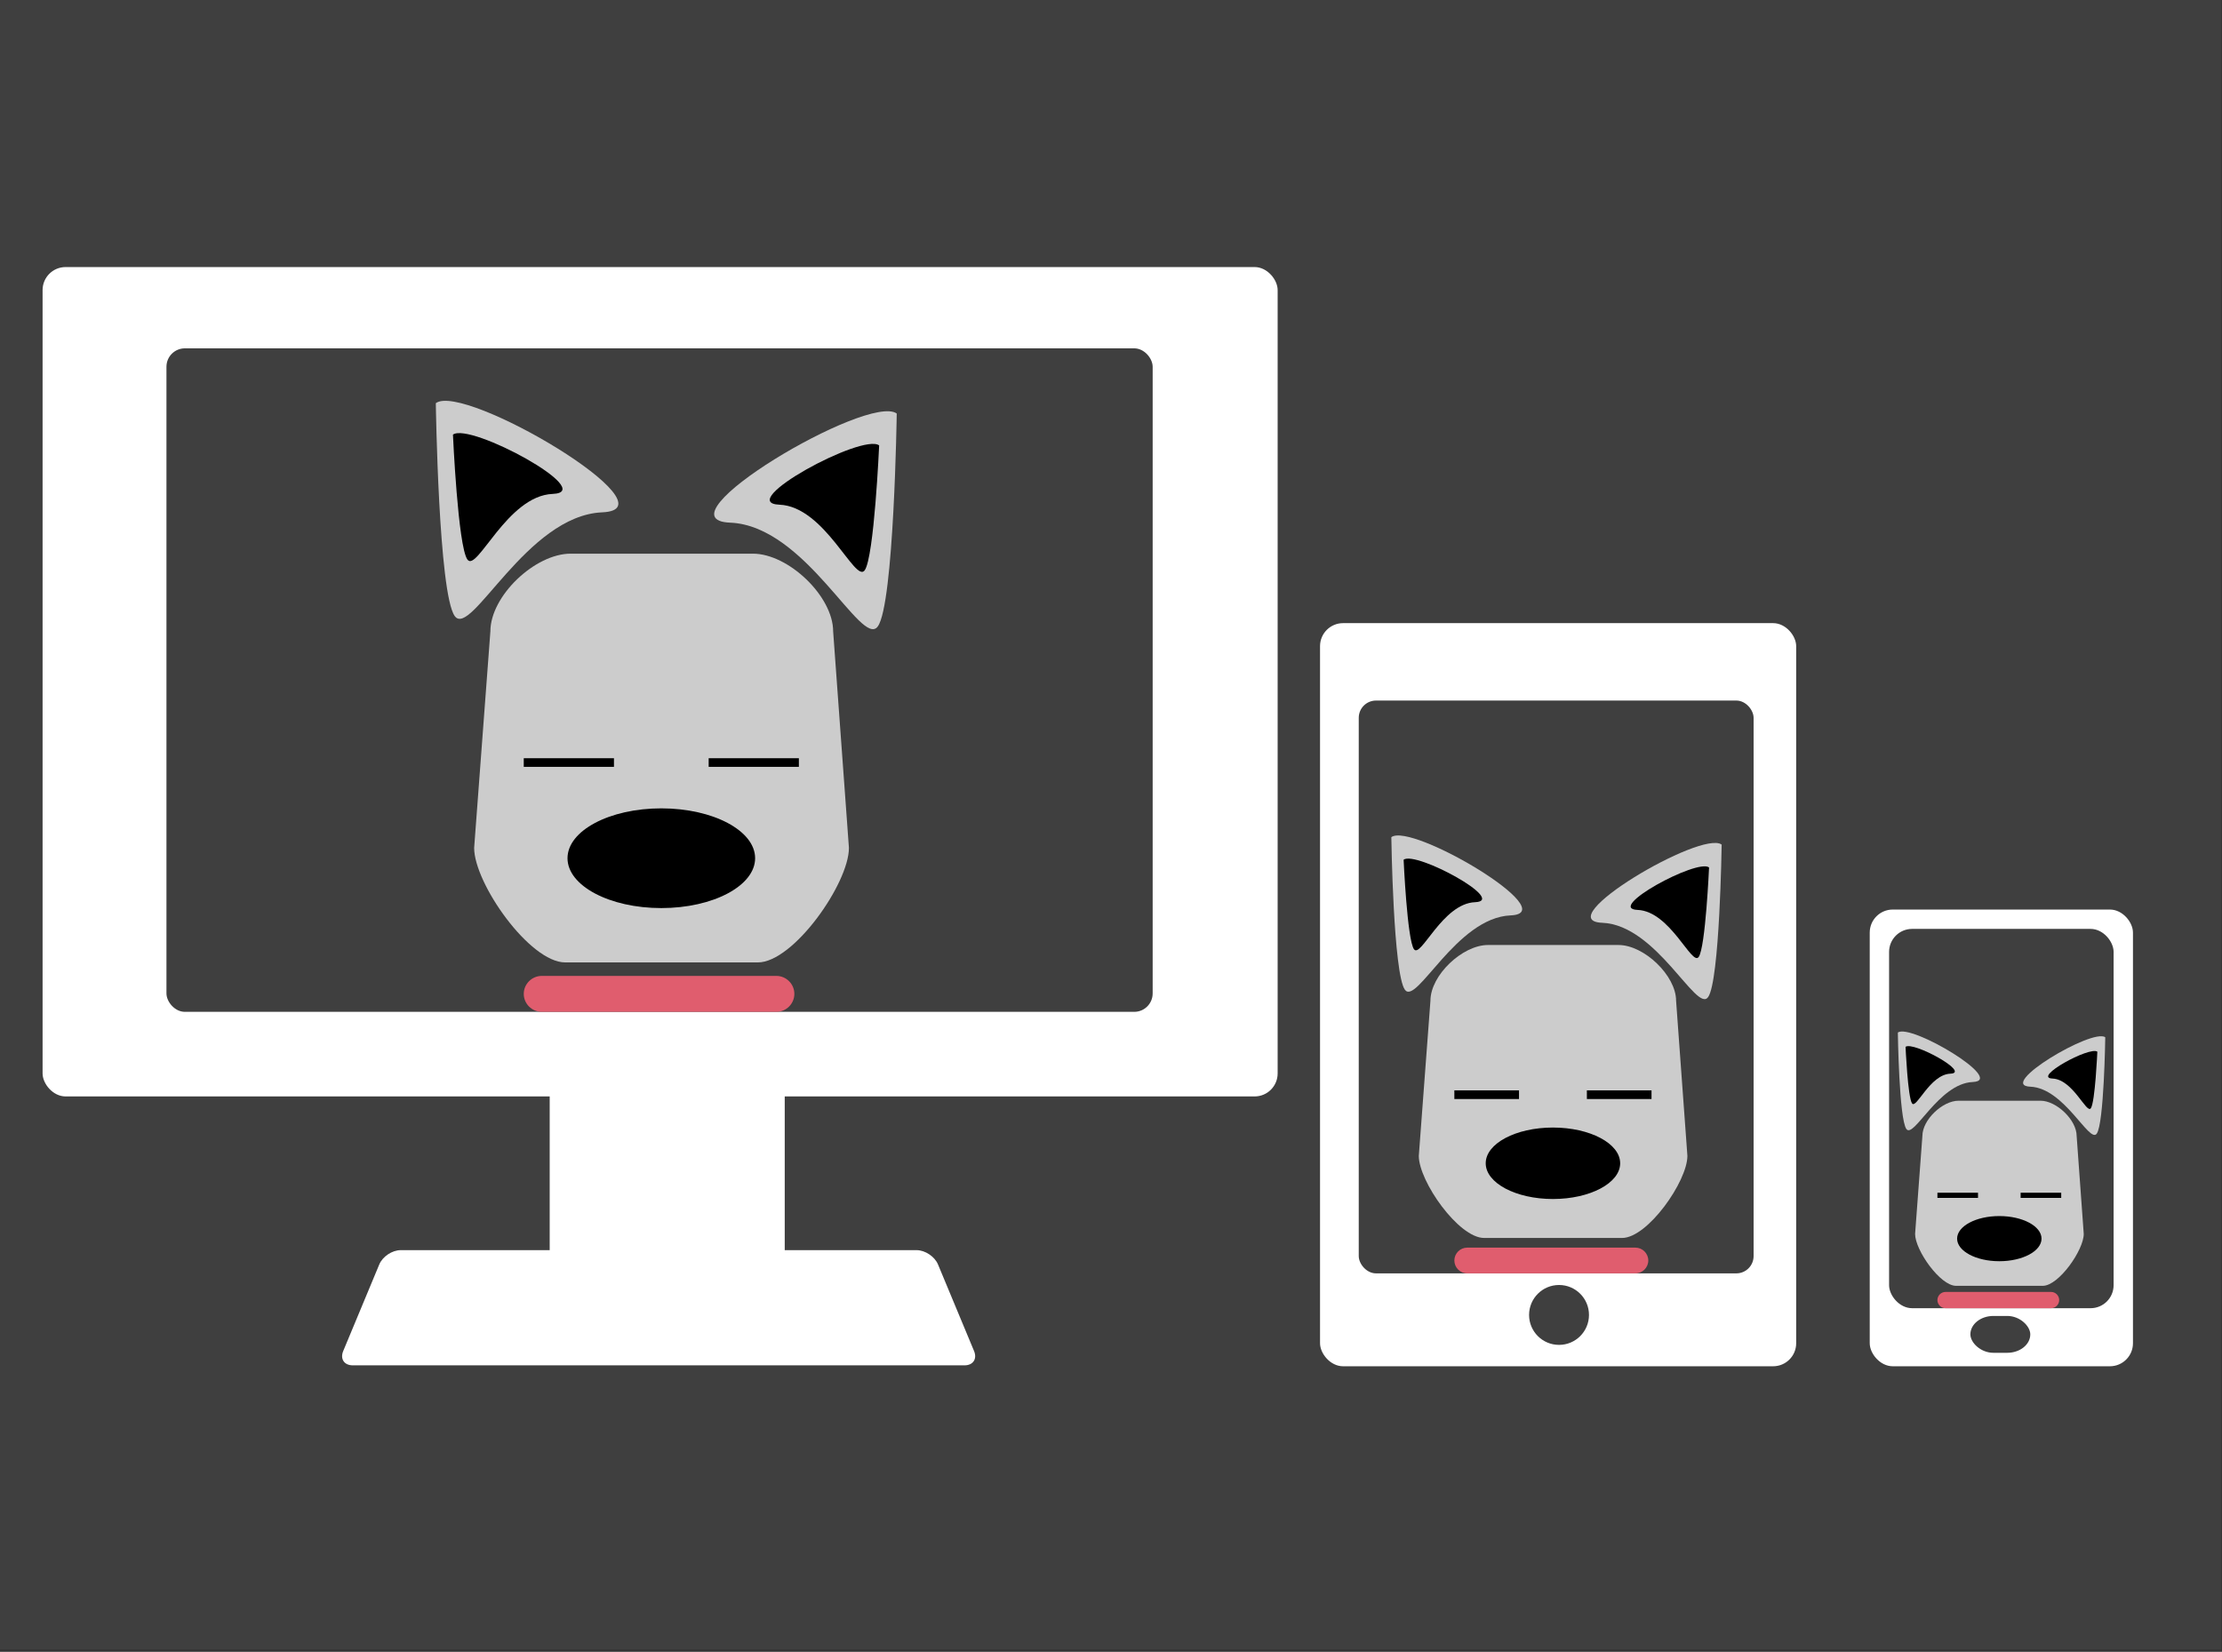 <?xml version="1.0" encoding="UTF-8" standalone="no"?>
<svg width="772px" height="574px" viewBox="0 0 772 574" version="1.1" xmlns="http://www.w3.org/2000/svg" xmlns:xlink="http://www.w3.org/1999/xlink" xmlns:sketch="http://www.bohemiancoding.com/sketch/ns">
    <rect x="0" y="0" width="772" height="574" fill="#333333" stroke="none"/>
    <!-- Generator: Sketch 3.4.3 (16044) - http://www.bohemiancoding.com/sketch -->
    <title>web-design</title>
    <desc>Created with Sketch.</desc>
    <defs></defs>
    <g id="Page-1" stroke="none" stroke-width="1" fill="none" fill-rule="evenodd" sketch:type="MSPage">
        <g id="web-design" sketch:type="MSLayerGroup">
            <g id="Group" sketch:type="MSShapeGroup">
                <g id="Page-1">
                    <g id="Group">
                        <rect id="Rectangle-12" fill="#3F3F3F" x="0" y="0" width="771.744" height="573.204"></rect>
                        <rect id="Rectangle-2" fill="#FFFFFF" x="14.794" y="92.801" width="429.103" height="288.203" rx="8"></rect>
                        <rect id="Rectangle-2" fill="#3F3F3F" x="57.833" y="121.045" width="342.642" height="230.563" rx="6.4"></rect>
                        <path d="M131.774,439.387 C132.916,436.643 136.244,434.418 139.222,434.418 L318.446,434.418 C321.417,434.418 324.751,436.642 325.894,439.387 L338.422,469.478 C339.565,472.222 338.078,474.446 335.109,474.446 L122.559,474.446 C119.586,474.446 118.103,472.223 119.245,469.478 L131.774,439.387 L131.774,439.387 Z" id="Rectangle-2" fill="#FFFFFF"></path>
                        <rect id="Rectangle-5" fill="#FFFFFF" x="190.983" y="378.123" width="81.658" height="85.564"></rect>
                        <g id="dog-head" transform="translate(150.634, 139.106)">
                            <g id="Slice-1">
                                <g id="Page-1">
                                    <g id="Group">
                                        <path d="M144.314,155.528 C144.314,167.859 125.041,195.332 112.662,195.332 L45.754,195.332 C33.376,195.332 14.102,167.859 14.102,155.528 L19.743,80.291 C19.743,67.96 35.256,53.287 47.635,53.287 L110.939,53.287 C123.317,53.287 138.83,68.116 138.83,80.291 L144.314,155.528 L144.314,155.528 L144.314,155.528 L144.314,155.528 Z" id="Shape" fill="#CCCCCC"></path>
                                        <path d="M160.924,4.587 C160.924,4.587 159.982,70.77 154.343,78.574 C148.703,86.379 129.428,43.61 103.104,42.517 C76.78,41.58 151.052,-2.594 160.924,4.587 L160.924,4.587 L160.924,4.587 L160.924,4.587 Z" id="Shape" fill="#CCCCCC"></path>
                                        <path d="M154.813,15.669 C154.813,15.669 153.089,54.38 149.798,59.063 C146.508,63.746 136.009,36.898 120.185,36.273 C104.357,35.649 149.015,11.299 154.813,15.669 L154.813,15.669 L154.813,15.669 L154.813,15.669 Z" id="Shape" fill="#000000"></path>
                                        <ellipse id="Oval" fill="#000000" cx="79.13" cy="159.118" rx="32.592" ry="17.326"></ellipse>
                                        <path d="M95.583,125.87 L126.921,125.87" id="Shape" stroke="#000000" stroke-width="3"></path>
                                        <path d="M31.339,125.87 L62.677,125.87" id="Shape" stroke="#000000" stroke-width="3"></path>
                                        <path d="M0.783,0.996 C0.783,0.996 1.724,67.18 7.365,74.984 C13.006,82.789 32.279,40.02 58.603,38.927 C84.928,37.834 10.498,-6.34 0.783,0.996 L0.783,0.996 L0.783,0.996 L0.783,0.996 Z" id="Shape" fill="#CCCCCC"></path>
                                        <path d="M6.738,11.923 C6.738,11.923 8.461,50.634 11.752,55.317 C15.043,59.999 25.541,33.151 41.367,32.527 C57.35,31.903 12.692,7.552 6.738,11.923 L6.738,11.923 L6.738,11.923 L6.738,11.923 Z" id="Shape" fill="#000000"></path>
                                        <path d="M125.354,206.258 C125.354,209.692 122.534,212.502 119.087,212.502 L37.606,212.502 C34.159,212.502 31.339,209.692 31.339,206.258 L31.339,206.258 C31.339,202.824 34.159,200.014 37.606,200.014 L119.087,200.014 C122.534,200.014 125.354,202.824 125.354,206.258 L125.354,206.258 L125.354,206.258 L125.354,206.258 L125.354,206.258 Z" id="Shape" fill="#E05D6E"></path>
                                    </g>
                                </g>
                            </g>
                        </g>
                        <rect id="Rectangle-18" fill="#FFFFFF" x="649.61" y="316.063" width="91.456" height="158.704" rx="8"></rect>
                        <rect id="Rectangle-18" fill="#3F3F3F" x="656.334" y="322.787" width="78.007" height="131.805" rx="8"></rect>
                        <rect id="Rectangle-10" fill="#3F3F3F" x="684.578" y="457.282" width="20.815" height="12.809" rx="8"></rect>
                        <g id="dog-head" transform="translate(659.024, 357.756)">
                            <g id="Slice-1">
                                <g id="Page-1">
                                    <g id="Group">
                                        <path d="M64.941,71.037 C64.941,76.621 56.268,89.061 50.698,89.061 L20.589,89.061 C15.019,89.061 6.346,76.621 6.346,71.037 L8.884,36.967 C8.884,31.383 15.865,24.739 21.436,24.739 L49.922,24.739 C55.493,24.739 62.473,31.454 62.473,36.967 L64.941,71.037 L64.941,71.037 L64.941,71.037 L64.941,71.037 Z" id="Shape" fill="#CCCCCC"></path>
                                        <path d="M72.416,2.686 C72.416,2.686 71.992,32.656 69.454,36.19 C66.916,39.724 58.243,20.357 46.397,19.862 C34.551,19.438 67.973,-0.565 72.416,2.686 L72.416,2.686 L72.416,2.686 L72.416,2.686 Z" id="Shape" fill="#CCCCCC"></path>
                                        <path d="M69.666,7.704 C69.666,7.704 68.89,25.234 67.409,27.354 C65.929,29.475 61.204,17.317 54.083,17.035 C46.961,16.752 67.057,5.725 69.666,7.704 L69.666,7.704 L69.666,7.704 L69.666,7.704 Z" id="Shape" fill="#000000"></path>
                                        <ellipse id="Oval" fill="#000000" cx="35.608" cy="72.663" rx="14.666" ry="7.846"></ellipse>
                                        <path d="M43.012,57.607 L57.115,57.607" id="Shape" stroke="#000000" stroke-width="1.8"></path>
                                        <path d="M14.102,57.607 L28.205,57.607" id="Shape" stroke="#000000" stroke-width="1.8"></path>
                                        <path d="M0.353,1.06 C0.353,1.06 0.776,31.03 3.314,34.564 C5.852,38.098 14.525,18.731 26.371,18.236 C38.217,17.742 4.724,-2.262 0.353,1.06 L0.353,1.06 L0.353,1.06 L0.353,1.06 Z" id="Shape" fill="#CCCCCC"></path>
                                        <path d="M3.032,6.008 C3.032,6.008 3.808,23.538 5.288,25.658 C6.769,27.779 11.493,15.621 18.615,15.338 C25.807,15.056 5.711,4.029 3.032,6.008 L3.032,6.008 L3.032,6.008 L3.032,6.008 Z" id="Shape" fill="#000000"></path>
                                        <path d="M56.409,94.009 C56.409,95.564 55.14,96.836 53.589,96.836 L16.923,96.836 C15.372,96.836 14.102,95.564 14.102,94.009 L14.102,94.009 C14.102,92.454 15.372,91.182 16.923,91.182 L53.589,91.182 C55.14,91.182 56.409,92.454 56.409,94.009 L56.409,94.009 L56.409,94.009 L56.409,94.009 L56.409,94.009 Z" id="Shape" fill="#E05D6E"></path>
                                    </g>
                                </g>
                            </g>
                        </g>
                        <rect id="Rectangle-19" fill="#FFFFFF" x="458.627" y="216.537" width="165.429" height="258.23" rx="8"></rect>
                        <rect id="Rectangle-19" fill="#3F3F3F" x="472.077" y="243.436" width="137.185" height="199.052" rx="6"></rect>
                        <ellipse id="Oval-13" fill="#3F3F3F" cx="541.662" cy="456.93" rx="10.407" ry="10.407"></ellipse>
                        <g id="dog-head" transform="translate(482.836, 289.231)">
                            <g id="Slice-1">
                                <g id="Page-1">
                                    <g id="Group">
                                        <path d="M103.425,112.426 C103.425,121.263 89.613,140.952 80.741,140.952 L32.791,140.952 C23.919,140.952 10.107,121.263 10.107,112.426 L14.149,58.506 C14.149,49.669 25.267,39.153 34.138,39.153 L79.506,39.153 C88.377,39.153 99.495,49.78 99.495,58.506 L103.425,112.426 L103.425,112.426 L103.425,112.426 L103.425,112.426 Z" id="Shape" fill="#CCCCCC"></path>
                                        <path d="M115.329,4.251 C115.329,4.251 114.654,51.682 110.612,57.276 C106.571,62.869 92.757,32.217 73.891,31.434 C55.025,30.763 108.254,-0.895 115.329,4.251 L115.329,4.251 L115.329,4.251 L115.329,4.251 Z" id="Shape" fill="#CCCCCC"></path>
                                        <path d="M110.949,12.193 C110.949,12.193 109.714,39.936 107.356,43.292 C104.997,46.648 97.473,27.407 86.133,26.96 C74.79,26.512 106.794,9.061 110.949,12.193 L110.949,12.193 L110.949,12.193 L110.949,12.193 Z" id="Shape" fill="#000000"></path>
                                        <ellipse id="Oval" fill="#000000" cx="56.71" cy="114.999" rx="23.358" ry="12.417"></ellipse>
                                        <path d="M68.501,91.171 L90.96,91.171" id="Shape" stroke="#000000" stroke-width="3"></path>
                                        <path d="M22.459,91.171 L44.919,91.171" id="Shape" stroke="#000000" stroke-width="3"></path>
                                        <path d="M0.561,1.678 C0.561,1.678 1.235,49.109 5.278,54.703 C9.321,60.296 23.133,29.645 41.999,28.861 C60.865,28.078 7.524,-3.58 0.561,1.678 L0.561,1.678 L0.561,1.678 L0.561,1.678 Z" id="Shape" fill="#CCCCCC"></path>
                                        <path d="M4.829,9.509 C4.829,9.509 6.064,37.251 8.422,40.607 C10.78,43.963 18.304,24.722 29.646,24.275 C41.101,23.828 9.096,6.376 4.829,9.509 L4.829,9.509 L4.829,9.509 L4.829,9.509 Z" id="Shape" fill="#000000"></path>
                                        <path d="M89.837,148.782 C89.837,151.243 87.816,153.257 85.345,153.257 L26.951,153.257 C24.481,153.257 22.459,151.243 22.459,148.782 L22.459,148.782 C22.459,146.321 24.481,144.307 26.951,144.307 L85.345,144.307 C87.816,144.307 89.837,146.321 89.837,148.782 L89.837,148.782 L89.837,148.782 L89.837,148.782 L89.837,148.782 Z" id="Shape" fill="#E05D6E"></path>
                                    </g>
                                </g>
                            </g>
                        </g>
                    </g>
                </g>
            </g>
        </g>
    </g>
</svg>